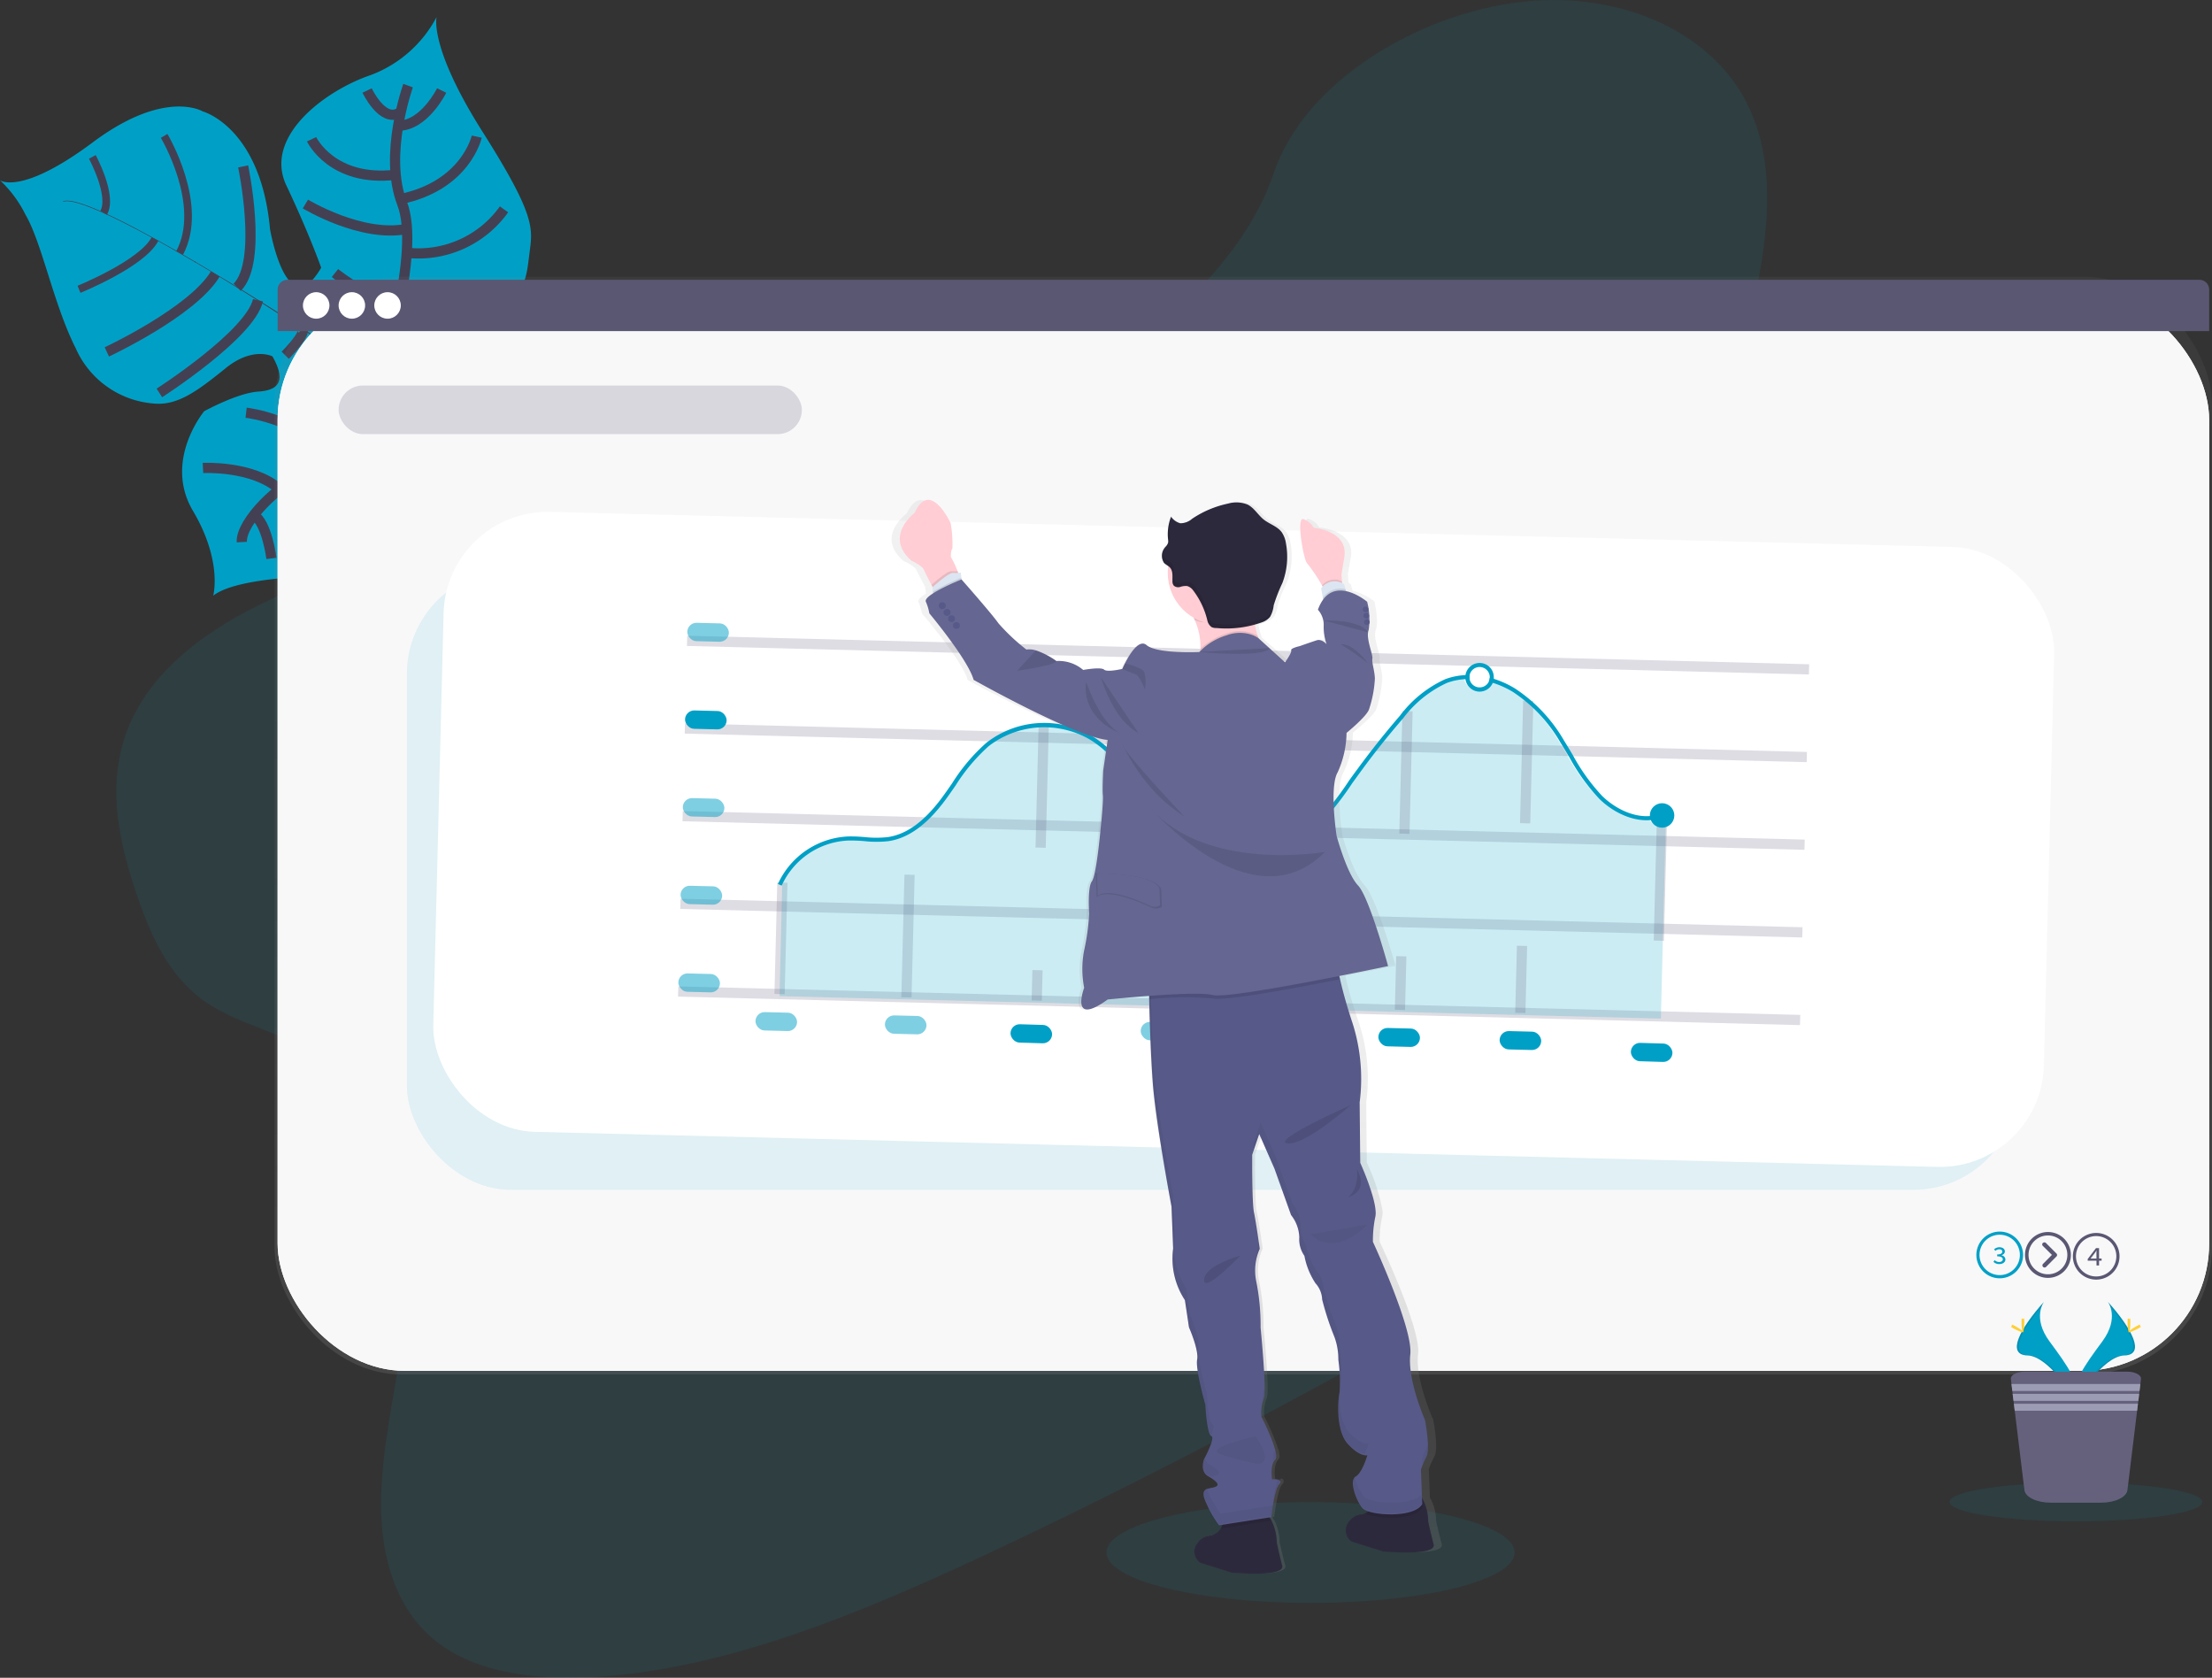 <svg xmlns="http://www.w3.org/2000/svg" xmlns:xlink="http://www.w3.org/1999/xlink" width="216.598" height="164.246" viewBox="0 0 216.598 164.246"><rect x="0" y="0" width="216.598" height="164.246" fill="#333333" stroke="none"/><defs><style>.a,.e,.l,.m{fill:#00a0c6;}.b{fill:#444053;}.c,.d,.k{fill:none;}.c,.d{stroke:#444053;}.c,.d,.j,.k{stroke-miterlimit:10;}.d{stroke-width:0.75px;}.e,.q,.x{opacity:0.1;}.f{fill:url(#a);}.g{fill:#fff;}.h,.i,.n{fill:#5a5773;}.h{opacity:0.04;}.j{fill:#f4f4f7;}.j,.k{stroke:#5a5773;}.j,.k,.l,.n{opacity:0.2;}.k{stroke-dasharray:12;}.m{opacity:0.5;}.o{fill:url(#b);}.p{fill:#2d293d;}.r{fill:#575988;}.s,.t{opacity:0.05;}.u{fill:#ffcdd3;}.v{fill:#dce6f2;}.w{fill:#656691;}.y{fill:#ffd037;}.z{fill:#65617d;}.aa{fill:#9d9cb5;}</style><linearGradient id="a" x1="0.5" y1="1" x2="0.5" gradientUnits="objectBoundingBox"><stop offset="0" stop-color="gray" stop-opacity="0.251"/><stop offset="0.54" stop-color="gray" stop-opacity="0.122"/><stop offset="1" stop-color="gray" stop-opacity="0.102"/></linearGradient><linearGradient id="b" x1="0.5" y1="1.009" x2="0.5" y2="-0.002" xlink:href="#a"/></defs><g transform="translate(0 -0.003)"><path class="a" d="M100.249,47s-.753,2.937,4.508,11.237,4.895,9.476,4.592,11.85-.285,3.673-3.342,6.588c0,0-9.157,3.006-10.381,4.881s2.022,8.69,2.022,8.69,3.118,8.279-8.079,11.455c0,0-8.762.012-11.191,1.942,0,0,.94-3.36-1.982-8.3s1.1-9.758,1.1-9.758,3.242-1.785,5.3-1.922,2.711-1.08,1.387-3.446c0,0-1.914-1-4.566,1.14s-4.631,3.661-6.941,3.482a9.111,9.111,0,0,1-7.766-5.428c-2.162-4.274-3.3-10.317-4.919-13.076a11.629,11.629,0,0,0-2.5-3.364s2.046,1.553,9.111-3.719,10.752-3.016,10.752-3.016,5.678,1.525,6.588,11.537c0,0,1.651,9.54,5.007,3.761,0,0-1.136-3.254-3.406-8.045s3.8-9.3,8.253-10.81A12.1,12.1,0,0,0,100.249,47Z" transform="translate(-57.5 -45.325)"/><path class="b" d="M88.41,137.132l-.02-.05c1.4-.583,7.844,2.909,13,5.941l-.028.046C94.089,138.793,89.49,136.685,88.41,137.132Z" transform="translate(-82.223 -117.372)"/><path class="b" d="M152.83,166.88l.056-.03c4.116,2.426,9.055,5.5,12.754,8,.351.238.717.473,1.09.695l-.058.094c-.373-.224-.741-.459-1.094-.7C161.883,172.446,156.944,169.3,152.83,166.88Z" transform="translate(-133.799 -141.249)"/><path class="b" d="M221.63,210.3l.092-.072c7.42,4.454,17.859,3.394,17.951,3.394l-1.152,1.308C238.429,214.937,229.1,214.786,221.63,210.3Z" transform="translate(-188.865 -175.969)"/><path class="c" d="M192.4,80.61s-2.43,6.766-.583,11.533-2,16.579-2,16.579-1.276,4.969-3.328,6.211c0,0-2.977,3.7-4.721,4.118s-5.757,4.172-5.652,6.246" transform="translate(-152.44 -72.225)"/><path class="c" d="M257.052,83s-1.713,3.474-4.262,3.444" transform="translate(-213.804 -74.138)"/><path class="c" d="M261.454,105.62s-1.036,4.777-7.454,6.113" transform="translate(-214.772 -92.242)"/><path class="c" d="M266.528,141.28A10.288,10.288,0,0,1,257,145.53" transform="translate(-217.174 -120.784)"/><path class="c" d="M261.882,186.69s-5.683,3.723-9.982,1.679" transform="translate(-213.092 -157.128)"/><path class="c" d="M237.56,83s1.485,3.142,3.128,2.2" transform="translate(-201.614 -74.138)"/><path class="c" d="M210.32,106.91s2,4.216,8.243,3.476" transform="translate(-179.812 -93.275)"/><path class="c" d="M207.3,138.67s5.494,3.338,9.95,2.434" transform="translate(-177.395 -118.695)"/><path class="c" d="M221.79,172.52s4.348,3.468,6.388,2.671" transform="translate(-188.993 -145.787)"/><path class="c" d="M216.69,185.47s1.176,3.643.02,4.332" transform="translate(-184.911 -156.152)"/><path class="c" d="M197.4,202.275s2.242-2.226,1.617-2.635" transform="translate(-169.472 -167.493)"/><path class="c" d="M174.417,120.22s1.962,9.321-.587,11.836" transform="translate(-150.607 -103.928)"/><path class="c" d="M135.67,194.933s8.882-5.7,9.656-9.073" transform="translate(-120.065 -156.464)"/><path class="c" d="M109.9,180.6s8.355-3.895,10.62-7.626" transform="translate(-99.439 -146.147)"/><path class="d" d="M138,105.26s4.043,6.744,1.517,11.463" transform="translate(-121.93 -91.954)"/><path class="d" d="M96.25,160.769s6.189-2.505,7.44-4.919" transform="translate(-88.514 -132.445)"/><path class="d" d="M102.79,115.56s2.07,3.817,1.106,5.476" transform="translate(-93.749 -100.198)"/><path class="c" d="M210.23,227.91s5.59-.749,6.189.711" transform="translate(-179.74 -189.966)"/><path class="c" d="M239.793,252.076s-.3-6.113-3.793-8.476" transform="translate(-200.366 -202.677)"/><path class="c" d="M178.22,241s5.867.693,7.941,4.52" transform="translate(-154.121 -200.596)"/><path class="c" d="M213.96,277.624a7.985,7.985,0,0,0-3.38-7.644" transform="translate(-180.02 -223.791)"/><path class="c" d="M157.05,268.069s4.867-.25,7.474,2.064" transform="translate(-137.177 -222.255)"/><path class="c" d="M183.735,295.5s-.455-3.553-1.725-4.226" transform="translate(-157.154 -240.831)"/><path class="e" d="M205.228,78.026c-10.954,5.512-22.934,7.915-34.614,9.768s-23.471,3.28-34.981,7.153c-7.4,2.491-15.226,6.526-18.875,12.794-3.517,6.019-2.218,12.437-.357,18.031,1.4,4.206,3.194,8.462,7.019,11.034,2.659,1.785,6.111,2.621,9.009,4.14,10.083,5.28,11.718,17.665,10.093,29.058-.763,5.344-2.072,10.758-2.054,16s1.529,10.429,5.686,13.523c4.12,3.066,10.307,3.689,16.37,3.194,12.319-1,24.706-6.107,36.5-11.6,26.124-12.152,51.147-26.639,76.113-41.09,9.235-5.348,18.512-10.722,27.014-17.056,4.721-3.518,9.383-7.558,11.563-12.393,2.777-6.137.659-12.822-4.939-15.583-9.383-4.631-25.07,1.475-33.161-4.574-4.47-3.33-5.053-9.423-4.324-15.142,1.561-12.289,8.013-25.834,3.088-36.233-3.382-7.143-12.281-11.3-22-10.271-10.181,1.078-21.464,7.772-24.5,16.795C224.766,64.866,214.9,73.149,205.228,78.026Z" transform="translate(-103.158 -38.62)"/><ellipse class="e" cx="19.985" cy="4.937" rx="19.985" ry="4.937" transform="translate(108.346 147.049)"/><rect class="f" width="189.715" height="107.467" rx="12.49" transform="translate(26.882 27.094)"/><rect class="g" width="189.134" height="105.599" rx="12.49" transform="translate(27.184 28.606)"/><rect class="g" width="189.134" height="105.599" rx="12.49" transform="translate(27.184 28.606)"/><rect class="h" width="189.134" height="105.599" rx="12.49" transform="translate(27.184 28.606)"/><path class="i" d="M381.854,175.83H194.64a.96.96,0,0,0-.96.96v4.064H382.814V176.79A.96.96,0,0,0,381.854,175.83Z" transform="translate(-166.494 -148.436)"/><g transform="translate(29.663 28.606)"><circle class="g" cx="1.298" cy="1.298" r="1.298"/><circle class="g" cx="1.298" cy="1.298" r="1.298" transform="translate(3.494)"/><circle class="g" cx="1.298" cy="1.298" r="1.298" transform="translate(6.987)"/></g><rect class="e" width="157.709" height="60.688" rx="10.19" transform="translate(39.844 55.793)"/><rect class="g" width="157.709" height="60.688" rx="10.19" transform="matrix(1, 0.025, -0.025, 1, 43.689, 49.861)"/><line class="j" x2="109.861" y2="2.793" transform="translate(67.28 62.738)"/><line class="j" x2="109.861" y2="2.793" transform="translate(67.062 71.321)"/><line class="j" x2="109.861" y2="2.793" transform="translate(66.844 79.901)"/><line class="j" x2="109.863" y2="2.793" transform="translate(66.625 88.483)"/><line class="k" x1="0.277" y2="10.91" transform="translate(76.333 86.407)"/><line class="j" x2="109.861" y2="2.791" transform="translate(66.407 97.065)"/><line class="k" y1="16.264" x2="0.413" transform="translate(88.758 81.368)"/><path class="l" d="M524.955,384.447a6.792,6.792,0,0,1-5.043-2.082,19.746,19.746,0,0,1-2.945-4.1c-.269-.453-.549-.92-.83-1.371a14.864,14.864,0,0,0-4.659-4.977,8.873,8.873,0,0,0-1.982-.906,1.4,1.4,0,0,1-1.26.856h-.066a1.4,1.4,0,0,1-1.347-1.212,6.078,6.078,0,0,0-1.839.377,11.232,11.232,0,0,0-4.27,3.46c-1.457,1.681-2.863,3.444-4.172,5.242q-.4.545-.8,1.1a29.925,29.925,0,0,1-4.791,5.638c-2.551,2.164-5.62,3.1-8.209,2.5-3.106-.721-5.328-3.466-6.915-5.777-.2-.3-.4-.6-.615-.9-1.481-2.2-3.012-4.466-5.272-5.789a8.924,8.924,0,0,0-9.782.713,17.613,17.613,0,0,0-3.256,3.863c-.327.475-.667.966-1.016,1.437-1.8,2.414-3.607,3.723-5.56,4.007a10.57,10.57,0,0,1-2.33,0c-.515-.036-1.048-.076-1.569-.062a7.544,7.544,0,0,0-6.3,3.927l-.275,11.491,86.3,2.2.483-19.011a1.2,1.2,0,0,1-1.681-.6Z" transform="translate(-363.521 -304.364)"/><line class="k" x1="0.685" y2="26.97" transform="translate(101.516 70.987)"/><line class="k" x1="0.431" y2="16.963" transform="translate(113.806 81.306)"/><line class="k" x1="0.387" y2="15.278" transform="translate(125.819 83.296)"/><line class="k" x1="0.743" y2="29.236" transform="translate(137.081 69.624)"/><line class="k" x1="0.777" y2="30.558" transform="translate(148.869 68.604)"/><line class="k" x1="0.495" y2="19.408" transform="translate(162.244 80.092)"/><path class="a" d="M778.618,364.118a1.4,1.4,0,0,0-2.354.795,1.357,1.357,0,0,0-.016.24.71.71,0,0,0,.012.16,1.4,1.4,0,0,0,.417.82,1.372,1.372,0,0,0,.93.4h.066a1.4,1.4,0,0,0,.98-.427,1.433,1.433,0,0,0,.281-.427,1.383,1.383,0,0,0,.1-.389,1.088,1.088,0,0,0,0-.182A1.4,1.4,0,0,0,778.618,364.118Zm-.07,1.437a.905.905,0,0,1-.182.262,1,1,0,0,1-1.7-.515.83.83,0,0,1-.018-.158.958.958,0,0,1,.024-.24,1,1,0,0,1,.954-.779h.046a1,1,0,0,1,.972.976v.062A.929.929,0,0,1,778.548,365.555Z" transform="translate(-632.764 -298.824)"/><circle class="a" cx="1.198" cy="1.198" r="1.198" transform="translate(161.553 78.633)"/><path class="a" d="M506.791,369.878a.826.826,0,0,0,.018.158c-.136,0-.271,0-.4.01a6.1,6.1,0,0,0-1.841.377,11.254,11.254,0,0,0-4.272,3.46c-1.457,1.679-2.863,3.444-4.174,5.24-.266.363-.527.731-.8,1.1a30.136,30.136,0,0,1-4.791,5.638c-2.553,2.162-5.624,3.094-8.215,2.493-3.1-.719-5.324-3.466-6.921-5.777-.2-.3-.411-.6-.615-.9-1.483-2.2-3.016-4.466-5.276-5.789a8.924,8.924,0,0,0-9.782.713,18.033,18.033,0,0,0-3.25,3.861c-.329.475-.669.968-1.018,1.437-1.8,2.414-3.609,3.723-5.562,4.007a10.69,10.69,0,0,1-2.33,0,15.263,15.263,0,0,0-1.571-.062,7.53,7.53,0,0,0-6.546,4.416l-.367-.16a7.945,7.945,0,0,1,6.9-4.655,14.9,14.9,0,0,1,1.613.064,10.388,10.388,0,0,0,2.242,0c1.843-.265,3.575-1.525,5.3-3.849.345-.465.683-.954,1.01-1.427a18.158,18.158,0,0,1,3.336-3.947,9.2,9.2,0,0,1,10.233-.745c2.34,1.371,3.9,3.679,5.408,5.913.2.3.4.6.613.9,1.547,2.252,3.7,4.925,6.68,5.614,2.467.573,5.408-.327,7.865-2.41A29.68,29.68,0,0,0,495,379.986q.392-.551.8-1.1c1.32-1.8,2.731-3.577,4.192-5.268a11.517,11.517,0,0,1,4.434-3.569,6.537,6.537,0,0,1,1.984-.4c.134,0,.272-.012.4,0A.956.956,0,0,0,506.791,369.878Z" transform="translate(-362.905 -303.558)"/><path class="a" d="M804.767,384.607c-2.342.874-4.817-.431-6.227-1.817a19.755,19.755,0,0,1-2.945-4.106c-.269-.451-.549-.92-.832-1.369a14.837,14.837,0,0,0-4.661-4.979,8.9,8.9,0,0,0-1.982-.9c-.128-.042-.258-.078-.4-.112a.927.927,0,0,0,.1-.389c.132.034.261.072.4.112a9.252,9.252,0,0,1,2.09.954,15.178,15.178,0,0,1,4.791,5.1c.285.455.565.924.838,1.381a19.364,19.364,0,0,0,2.881,4.023c1.324,1.3,3.641,2.537,5.807,1.729Z" transform="translate(-641.945 -304.588)"/><rect class="m" width="4.072" height="1.797" rx="0.898" transform="matrix(1, 0.025, -0.025, 1, 67.323, 60.949)"/><rect class="a" width="4.072" height="1.797" rx="0.898" transform="matrix(1, 0.025, -0.025, 1, 67.102, 69.529)"/><rect class="m" width="4.072" height="1.797" rx="0.898" transform="matrix(1, 0.025, -0.025, 1, 66.883, 78.112)"/><rect class="m" width="4.072" height="1.797" rx="0.898" transform="matrix(1, 0.025, -0.025, 1, 66.665, 86.692)"/><rect class="m" width="4.072" height="1.797" rx="0.898" transform="matrix(1, 0.025, -0.025, 1, 66.446, 95.274)"/><rect class="m" width="4.072" height="1.797" rx="0.898" transform="matrix(1, 0.025, -0.025, 1, 73.999, 99.061)"/><rect class="m" width="4.072" height="1.797" rx="0.898" transform="matrix(1, 0.025, -0.025, 1, 86.672, 99.383)"/><rect class="a" width="4.072" height="1.797" rx="0.898" transform="translate(98.977 100.244) rotate(1.718)"/><rect class="m" width="4.072" height="1.797" rx="0.898" transform="matrix(1, 0.025, -0.025, 1, 111.719, 100.021)"/><rect class="m" width="4.072" height="1.797" rx="0.898" transform="matrix(1, 0.025, -0.025, 1, 123.731, 100.329)"/><rect class="a" width="4.072" height="1.797" rx="0.898" transform="matrix(1, 0.025, -0.025, 1, 134.991, 100.614)"/><rect class="a" width="4.072" height="1.797" rx="0.898" transform="matrix(1, 0.025, -0.025, 1, 146.864, 100.917)"/><rect class="a" width="4.072" height="1.797" rx="0.898" transform="translate(159.721 102.068) rotate(1.718)"/><path class="a" d="M1029.206,642.877a1.976,1.976,0,1,1-1.4.579,1.977,1.977,0,0,1,1.4-.579m0-.307a2.286,2.286,0,1,0,2.286,2.282A2.286,2.286,0,0,0,1029.206,642.57Z" transform="translate(-833.394 -522)"/><path class="a" d="M1035.3,651.681l.12-.16a.635.635,0,0,0,.437.182c.2,0,.357-.1.357-.264s-.146-.292-.549-.292v-.184c.359,0,.5-.12.5-.276s-.122-.23-.3-.23a.586.586,0,0,0-.377.154l-.128-.154a.8.8,0,0,1,.515-.2c.309,0,.539.15.539.411,0,.184-.134.305-.329.371v.01a.429.429,0,0,1,.383.4c0,.284-.268.455-.587.455A.772.772,0,0,1,1035.3,651.681Z" transform="translate(-840.101 -528.155)"/><path class="i" d="M1076.5,643.547a1.976,1.976,0,1,1-1.4.579,1.976,1.976,0,0,1,1.4-.579m0-.307a2.284,2.284,0,1,0,1.617.669,2.286,2.286,0,0,0-1.617-.669Z" transform="translate(-871.243 -522.537)"/><path class="i" d="M1082.385,651.225a2.432,2.432,0,0,1,.014-.319h-.014c-.056.086-.12.172-.176.258l-.4.521h1.08v.21h-1.359v-.168l.811-1.066h.3v1.7h-.248Z" transform="translate(-877.102 -528.475)"/><path class="i" d="M1059.308,647.91a.21.21,0,0,1,.293,0l1.03,1.034a.2.2,0,0,1,0,.287l-1.014,1.018a.208.208,0,1,1-.3-.294l.87-.878-.884-.874a.2.2,0,0,1,0-.3Z" transform="translate(-859.264 -526.226)"/><path class="i" d="M1050.77,645.012a2.246,2.246,0,1,0,2.242-2.242A2.246,2.246,0,0,0,1050.77,645.012Zm.345,0a1.9,1.9,0,1,1,.557,1.341A1.881,1.881,0,0,1,1051.115,645.012Z" transform="translate(-852.482 -522.16)"/><rect class="n" width="45.364" height="4.761" rx="2.381" transform="translate(33.157 37.743)"/><path class="o" d="M548.721,386.082c-.331-1.2-.547-2.256-.547-2.256a4.7,4.7,0,0,0-.615-2.286l-.012-.329h0l-.094-2.435a8.288,8.288,0,0,1,.565-1.3c.411-.783-.136-3.569-.136-3.569s-1.779-3.891-1.479-6.414-3.765-11.01-3.765-11.01a10.885,10.885,0,0,1,.256-2.477,2.032,2.032,0,0,0,.028-.519v-.044a19.115,19.115,0,0,0-1.545-4.7l-.052-5.915a17.366,17.366,0,0,0-.843-8.141c-.537-1.613-.892-2.907-1.124-3.909-.026-.112-.052-.222-.074-.325,2.795-.537,4.913-.974,4.913-.974s-1.887-6.738-3.03-7.885S539,316.738,539,316.738s-.757-4.781.112-6.22a9.366,9.366,0,0,0,.908-3.865s2.048-1.613,2.286-2.3a11.3,11.3,0,0,0,.587-3.046c-.03-.809-.323-1.519-.252-1.948s-.693-2.016-.371-2.795a2.109,2.109,0,0,0,.112-.743v-.032a10.374,10.374,0,0,0-.261-1.986,5.642,5.642,0,0,0-2.128-1.036l-.054-.18-.14-.481c-.072-.044-.142-.082-.212-.116l-.012-.174-.046-.689.27-1.557c.543-2.725-3.072-2.995-3.072-2.995a1.887,1.887,0,0,0-1.056-.854c-.735-.228.036,4.064.385,4.326a16.5,16.5,0,0,1,1.507,2.172h0l.064.106a1.871,1.871,0,0,0-.158.18l.174.932.026.142a3.933,3.933,0,0,0-.537,1,2.1,2.1,0,0,1,.587,1.511,4.693,4.693,0,0,0,.289,1.861c-.04-.044-.523-.527-.98-.387s-1.737.577-1.737.577-.96.2-.864.417-.615,1.174-.615,1.174l-2.691-2.362c-.028-.072-.058-.144-.084-.22a6.05,6.05,0,0,1-.268-1.068,6.107,6.107,0,0,0,.82-.3,1.8,1.8,0,0,0,.7-.487,2.813,2.813,0,0,0,.375-1.136,16.789,16.789,0,0,1,.88-2.184,7,7,0,0,0,.367-3.863,2.561,2.561,0,0,0-.441-1.114c-.447-.567-1.224-.775-1.8-1.218s-.966-1.14-1.631-1.465a3.118,3.118,0,0,0-1.976-.092,10.6,10.6,0,0,0-3.641,1.475,1.889,1.889,0,0,1-1.214.451,1.645,1.645,0,0,1-.912-.617.05.05,0,0,1,.01-.036l-.03-.034a4.573,4.573,0,0,0-.327,1.958,2.042,2.042,0,0,0,.024.311.4.4,0,0,0,.01.108.649.649,0,0,1,0,.09h0a.533.533,0,0,1-.014.138,1.008,1.008,0,0,1-.23.361,2.087,2.087,0,0,0-.2.3.34.34,0,0,1,.032-.106,1.533,1.533,0,0,0-.238.828.812.812,0,0,0,.218.577,2.818,2.818,0,0,0,.437.325,4.8,4.8,0,0,0-.044.868,5.015,5.015,0,0,0,2.611,4.192l.1.22a6.234,6.234,0,0,1,.581,2.813,1.253,1.253,0,0,1-.024.2c-.032.036-.062.074-.09.112h0s-4.286.2-5.33-.669-2.462,2.33-2.462,2.33-1.525.357-1.843.072-2.11.038-2.11.038a3.883,3.883,0,0,0-2.717-.874,7.913,7.913,0,0,0-2.006-1.018h0l-.048-.016h0a2.207,2.207,0,0,0-.972-.086,19.7,19.7,0,0,1-2.825-2.573c-.651-.912-3.713-4.268-3.727-4.282l-.014-.17-.052-.5a2.036,2.036,0,0,1-.262.032q-.026-.074-.066-.174a9.619,9.619,0,0,0-.677-1.4s-.024-.639.156-.8a10.972,10.972,0,0,0-.174-2.5s-2.07-4.368-3.645-.986c0,0-3.134,2.27-.337,4.663,0,0,1.1.479,1.266.886.11.266.505,1,.771,1.489l.118.22-.03.026.056.415.022.162c-.5.309-.83.609-.739.82a4.777,4.777,0,0,1,.351,1.136s3.913,4.534,4.474,6.512c0,0,10.241,5.566,13.551,5.865l-.455,2.994a24.18,24.18,0,0,0-.04,2.428c.068.631-.26,3.543-.26,3.543s-.4,4.274-.866,4.887-.275,3.16-.275,3.16a21.415,21.415,0,0,1-.519,3.639,9.269,9.269,0,0,0,0,3.617s-1.521,3.891,2.374,1.144c0,0,1.958-.2,4.214-.361v.226c0,.291.012.6.022.938.054,2.2.158,5.212.343,7.492.331,4.031,1.868,11.978,1.868,11.978l.154,4.015a5.449,5.449,0,0,0-.07,1.152,7.457,7.457,0,0,0,1.236,3.977l.411,2.667a10.069,10.069,0,0,1,.843,2.795,1.467,1.467,0,0,1-.02.258,1.841,1.841,0,0,0-.02.411,22.578,22.578,0,0,0,.85,4.1s.158,2.931.6,3.084c.381.132-.437,1.709-.681,2.164a.418.418,0,0,0-.02-.084l-.05.09a2.061,2.061,0,0,0-.11.747,1.068,1.068,0,0,0,.527,1.012c.854.479,1.32.886.617,1.084a7.676,7.676,0,0,0-.767.2l-.04-.1a.467.467,0,0,0-.254.5,2.159,2.159,0,0,0,.3.984,10.581,10.581,0,0,0,1.274,2.122l.335-.052a1.677,1.677,0,0,1-.182.371,1.4,1.4,0,0,1-.479.459,1.528,1.528,0,0,1-.6.23,1.69,1.69,0,0,0-1.222.653,1.3,1.3,0,0,0,.232,2.01l3.182.962s5.428.5,5.094-.707-.547-2.256-.547-2.256a4.815,4.815,0,0,0-.521-2.132,2.43,2.43,0,0,0-.2-.309l.19-.03s.294-2.693.8-3.222c.116-.124.14-.214.11-.283.048-.148-.092-.228-.272-.27-.012.036-.024.07-.034.108a2.528,2.528,0,0,0-.513-.036s-.229-1.4.321-1.928a.533.533,0,0,0,.094-.421,2.269,2.269,0,0,0-.08-.569s-.012.022-.02.034a20.785,20.785,0,0,0-1.387-3.248,4.048,4.048,0,0,1,.24-1.8c.331-.523-.312-6.927-.312-6.927a21.025,21.025,0,0,0-.439-4.538,5.126,5.126,0,0,1,.353-3.164.437.437,0,0,0-.014-.092.1.1,0,0,0,.01-.022s-.026-.2-.07-.487v.03c-.12-.818-.345-2.3-.495-2.983-.214-.97-.174-5.656-.174-5.656l.715-2.028,1.537,3.394,1.669,4.534a3.9,3.9,0,0,1,.832,1.922v.451a2.733,2.733,0,0,0,.519,1.619s.479,2.152,1.114,2.681a2.478,2.478,0,0,1,.679,1.6,27.148,27.148,0,0,0,1.24,3.655,5.682,5.682,0,0,1,.4,2.126h0v.114s.148,1.12.18,2.066v.311a3.321,3.321,0,0,1-.062.769.067.067,0,0,1-.012.044v-.16a8.056,8.056,0,0,0-.15,1.968,5.052,5.052,0,0,0,.962,3.224c1.238,1.316,1.978,1.116,1.978,1.116s-.505,1.723-1.2,2.09a.354.354,0,0,0-.072.05.574.574,0,0,0-.022-.1.824.824,0,0,0-.182.641,4.548,4.548,0,0,0,.966,2.487,1.408,1.408,0,0,0,.6.323,1.009,1.009,0,0,1-.108.072,2.118,2.118,0,0,1-.238.124,1.15,1.15,0,0,1-.355.108,1.681,1.681,0,0,0-1.22.653,1.292,1.292,0,0,0,.23,2.008l3.184.962S549.054,387.284,548.721,386.082Z" transform="translate(-407.544 -234.931)"/><path class="p" d="M647.022,785.585l-3.08-.958a1.32,1.32,0,0,1-.226-2.01,1.618,1.618,0,0,1,1.18-.653,1.426,1.426,0,0,0,.573-.228,1.365,1.365,0,0,0,.465-.459,2.262,2.262,0,0,0,.3-1.188s3.3-1.106,4.25-.164a2.457,2.457,0,0,1,.427.577,4.952,4.952,0,0,1,.509,2.128s.21,1.054.533,2.256S647.022,785.585,647.022,785.585Z" transform="translate(-526.399 -631.631)"/><path class="p" d="M721.287,775.183l-3.082-.966a1.321,1.321,0,0,1-.226-2.01,1.607,1.607,0,0,1,1.18-.651,1.084,1.084,0,0,0,.343-.108,1.885,1.885,0,0,0,.232-.122,1.922,1.922,0,0,0,.765-1.647s3.3-1.106,4.252-.164a2.426,2.426,0,0,1,.335.421,4.833,4.833,0,0,1,.6,2.29s.212,1.056.533,2.256S721.287,775.183,721.287,775.183Z" transform="translate(-585.838 -623.3)"/><path class="q" d="M660.832,779.884a2.456,2.456,0,0,1,.427.577h0l-4.979.773a2.262,2.262,0,0,0,.3-1.188S659.881,778.942,660.832,779.884Z" transform="translate(-536.745 -631.598)"/><path class="q" d="M732.614,769.937l.036.936c-.727,1.312-4.5,1.176-5.62.575a1.885,1.885,0,0,0,.232-.122,1.922,1.922,0,0,0,.765-1.647s3.3-1.106,4.252-.164a2.429,2.429,0,0,1,.335.421Z" transform="translate(-593.371 -623.3)"/><path class="r" d="M648.246,554.681a8.351,8.351,0,0,0-.545,1.3l.13,3.358c-.8,1.435-5.236,1.138-5.861.4s-1.338-2.715-.671-3.082,1.154-2.086,1.154-2.086-.717.2-1.916-1.118-.976-4.348-.8-5.079a15.587,15.587,0,0,0-.124-3.146,6.3,6.3,0,0,0-.383-2.24,27.722,27.722,0,0,1-1.2-3.657,2.517,2.517,0,0,0-.657-1.6,7.3,7.3,0,0,1-1.082-2.683,2.8,2.8,0,0,1-.5-1.811,3.716,3.716,0,0,0-.809-2.184l-1.621-4.534-1.493-3.394-.689,2.028s-.032,4.683.176,5.654.563,3.555.563,3.555a5.232,5.232,0,0,0-.347,3.162,21.631,21.631,0,0,1,.429,4.54s.631,6.4.309,6.927a4.14,4.14,0,0,0-.228,1.8s1.887,3.673,1.353,4.2-.309,1.926-.309,1.926,1.2-.046.7.485-.769,3.222-.769,3.222l-5.117.8a10.668,10.668,0,0,1-1.236-2.124c-.741-1.547.074-1.407.751-1.6s.229-.6-.6-1.084-.4-1.645-.4-1.645,1.152-2.13.721-2.284-.587-3.084-.587-3.084-.984-3.454-.8-4.392-.8-3.162-.8-3.162l-.4-2.667a7.366,7.366,0,0,1-1.15-5.031l-.16-4.124s-1.5-7.945-1.823-11.978c-.2-2.583-.313-6.113-.361-8.317-.028-1.238-.038-2.056-.038-2.056l18.29-2.619a15.2,15.2,0,0,0,.437,2.715c.226,1,.571,2.3,1.094,3.911a17.947,17.947,0,0,1,.824,8.141l.058,5.915s1.767,3.891,1.479,5.264a11.337,11.337,0,0,0-.238,2.475s3.945,8.49,3.659,11.014,1.437,6.414,1.437,6.414S648.641,553.9,648.246,554.681Z" transform="translate(-508.564 -412.102)"/><path class="s" d="M700.34,640.06l5.562-.96S702.867,642.454,700.34,640.06Z" transform="translate(-572.009 -519.223)"/><path class="q" d="M719.426,611.9s.268,1.968-.916,2.759C718.51,614.659,720.666,614.236,719.426,611.9Z" transform="translate(-586.552 -497.453)"/><path class="q" d="M694.2,580.45s-4.526,4.027-6.236,3.773S694.2,580.45,694.2,580.45Z" transform="translate(-561.91 -472.282)"/><path class="q" d="M651.671,654.29s-3.521.94-3.573,2.372S651.671,654.29,651.671,654.29Z" transform="translate(-530.196 -531.381)"/><path class="s" d="M658.094,742.93s-4.979,1.128-3.532,1.711a24,24,0,0,0,3.807,1S659.986,745.667,658.094,742.93Z" transform="translate(-535.159 -602.325)"/><g class="t" transform="translate(112.52 95.644)"><path d="M648.164,753.919a1,1,0,0,1-.485-.709l-.048.092s-.425,1.166.4,1.645c.1.054.184.108.27.162.146-.034.307-.06.459-.106C649.441,754.807,648.992,754.4,648.164,753.919Z" transform="translate(-642.254 -706.197)"/><path d="M682.1,750.306c.134-.134.116-.459.016-.876a2.35,2.35,0,0,0-.238,1.242A.977.977,0,0,1,682.1,750.306Z" transform="translate(-669.754 -703.172)"/><path d="M673.979,648a5.791,5.791,0,0,0-.279,1.575,6.217,6.217,0,0,1,.347-1.09S674.021,648.3,673.979,648Z" transform="translate(-663.207 -621.99)"/><path d="M731.886,632.767a1.994,1.994,0,0,0,.03-.467c-.052.321-.084.617-.106.876C731.832,633.039,731.858,632.907,731.886,632.767Z" transform="translate(-709.717 -609.424)"/><path d="M676.966,719.948a2.791,2.791,0,0,0,.09-.948,3.219,3.219,0,0,0-.2,1.2A1.14,1.14,0,0,1,676.966,719.948Z" transform="translate(-665.733 -678.816)"/><path d="M655.133,763.7a16.628,16.628,0,0,0-.485,2.633l-5.117.8A10.559,10.559,0,0,1,648.3,765c-.064-.136-.118-.258-.16-.369-.3.154-.411.477.03,1.4a10.756,10.756,0,0,0,1.234,2.124l5.117-.8s.279-2.693.771-3.224C655.529,763.878,655.363,763.76,655.133,763.7Z" transform="translate(-642.539 -714.593)"/><path d="M626.65,559.445s.156,2.933.587,3.086h0c.2-.5.321-.96.128-1.028-.431-.154-.587-3.086-.587-3.086s-.984-3.452-.8-4.392-.8-3.162-.8-3.162l-.4-2.665a7.377,7.377,0,0,1-1.13-5.023l-.16-4.122s-1.5-7.945-1.823-11.978c-.2-2.581-.313-6.113-.361-8.317,0-.4-.016-.751-.022-1.048l-.146.02s0,.818.036,2.056c.05,2.2.154,5.733.363,8.315.325,4.033,1.823,11.978,1.823,11.978l.146,4.12a7.377,7.377,0,0,0,1.13,5.023l.4,2.667s.98,2.218.8,3.16S626.65,559.445,626.65,559.445Z" transform="translate(-621.14 -517.71)"/><path d="M722.117,764.436a4.923,4.923,0,0,1-.892-1.986c-.507.493.168,2.308.761,3.014.625.743,5.063,1.04,5.859-.4l-.032-.81C726.708,765.442,722.706,765.139,722.117,764.436Z" transform="translate(-701.102 -713.592)"/><path d="M755.655,746.972a8.341,8.341,0,0,0-.545,1.3l.022.6a9.13,9.13,0,0,1,.4-.868,2.594,2.594,0,0,0,.146-1.06A.13.13,0,0,0,755.655,746.972Z" transform="translate(-728.365 -701.179)"/><path d="M716.476,726.815a8.409,8.409,0,0,0,.379-1.026s-.717.2-1.917-1.118c-.872-.958-1-2.825-.92-4.05-.186.731-.409,3.761.8,5.077A2.993,2.993,0,0,0,716.476,726.815Z" transform="translate(-695.359 -680.113)"/><path d="M680.7,612.129a23.253,23.253,0,0,1,.182,2.515,3.256,3.256,0,0,1,.072-.4,14.993,14.993,0,0,0-.124-3.144,6.3,6.3,0,0,0-.383-2.242,27.719,27.719,0,0,1-1.2-3.657,2.52,2.52,0,0,0-.657-1.6,7.316,7.316,0,0,1-1.086-2.677,2.781,2.781,0,0,1-.5-1.811,3.724,3.724,0,0,0-.8-2.182l-1.635-4.542L673.089,589l-.689,2.036v.647l.559-1.647,1.493,3.394,1.623,4.536a3.662,3.662,0,0,1,.8,2.182,2.8,2.8,0,0,0,.5,1.813,7.318,7.318,0,0,0,1.082,2.683,2.533,2.533,0,0,1,.659,1.6,28.654,28.654,0,0,0,1.2,3.657A6.5,6.5,0,0,1,680.7,612.129Z" transform="translate(-662.167 -574.768)"/></g><path class="u" d="M699.578,296.98l-.26,1.565.046.689.032.509-1.765.252-.214-.359h0a17.219,17.219,0,0,0-1.461-2.174c-.339-.262-1.09-4.554-.377-4.326a1.865,1.865,0,0,1,1.022.856S700.1,294.257,699.578,296.98Z" transform="translate(-567.961 -242.317)"/><path class="q" d="M707.958,323.514l-1.765.252-.214-.359h0a1.567,1.567,0,0,1,1.946-.4Z" transform="translate(-576.523 -266.088)"/><path class="v" d="M708.079,324.984l-2.318.631-.064-.345-.168-.932a1.613,1.613,0,0,1,2.252-.4l.136.473Z" transform="translate(-576.163 -266.733)"/><path class="u" d="M504.657,291.092l-2.443,1.437s-.1-.2-.246-.463c-.255-.489-.639-1.226-.747-1.489-.164-.4-1.226-.89-1.226-.89-2.709-2.4.321-4.661.321-4.661,1.519-3.38,3.529,1,3.529,1a11.31,11.31,0,0,1,.17,2.5c-.174.166-.15.8-.15.8a9.354,9.354,0,0,1,.657,1.4C504.611,290.948,504.657,291.092,504.657,291.092Z" transform="translate(-410.759 -234.807)"/><path class="q" d="M517.079,319.083l-2.443,1.437s-.1-.2-.246-.463c.341-.307,1.551-1.369,1.964-1.34a3.171,3.171,0,0,0,.6,0C517.033,318.939,517.079,319.083,517.079,319.083Z" transform="translate(-423.181 -262.798)"/><path class="v" d="M517.707,320.376l-2.751,1.489-.08-.6-.056-.415s1.573-1.455,2.054-1.421a2.569,2.569,0,0,0,.733-.03l.052.505Z" transform="translate(-423.525 -263.345)"/><path class="u" d="M643.824,327.729s-12.178,1.851-9.922,1.02a3.064,3.064,0,0,0,2.254-2.743,6.272,6.272,0,0,0-.563-2.813,12.174,12.174,0,0,0-1.18-2.168s9.153-5.5,7.47-.759a7.455,7.455,0,0,0-.445,2.236,6.219,6.219,0,0,0,.325,2.234A6.682,6.682,0,0,0,643.824,327.729Z" transform="translate(-518.611 -262.495)"/><path class="q" d="M645.074,320.265a7.455,7.455,0,0,0-.445,2.236c-.852.775-1.821.763-3.06.811-.954.036-2,.307-2.779-.122a12.178,12.178,0,0,0-1.18-2.168S646.757,315.52,645.074,320.265Z" transform="translate(-521.802 -262.494)"/><circle class="u" cx="5.063" cy="5.063" r="5.063" transform="translate(114.349 51.028)"/><path class="q" d="M643.824,351.549s-12.178,1.851-9.922,1.02a3.064,3.064,0,0,0,2.254-2.743,6.891,6.891,0,0,1,2.565-1.489,3.673,3.673,0,0,1,2.216-.122,3.053,3.053,0,0,1,.82.343A6.682,6.682,0,0,0,643.824,351.549Z" transform="translate(-518.611 -286.315)"/><path class="q" d="M708.752,327.865l-2.318.631-.064-.345a2.07,2.07,0,0,1,2.22-.856Z" transform="translate(-576.835 -269.614)"/><path class="q" d="M517.931,322.4l-2.751,1.489-.08-.6a20.5,20.5,0,0,1,2.783-1.362Z" transform="translate(-423.749 -265.37)"/><path class="q" d="M639.841,507.965c-4.707.93-11.413,2.164-12.495,1.879a31.272,31.272,0,0,0-6.189.082c-.028-1.238-.038-2.056-.038-2.056l18.29-2.619A14.692,14.692,0,0,0,639.841,507.965Z" transform="translate(-508.604 -412.094)"/><path class="w" d="M556.832,360.612s-15.5,3.278-17.192,2.833-10.267.437-10.267.437c-3.769,2.741-2.3-1.146-2.3-1.146a9.5,9.5,0,0,1-.012-3.617,22.157,22.157,0,0,0,.5-3.637s-.184-2.547.262-3.16.832-4.885.832-4.885.313-2.909.247-3.543.034-2.427.034-2.427l.437-2.994c-3.194-.3-13.124-5.881-13.124-5.881-.545-1.98-4.338-6.516-4.338-6.516a4.842,4.842,0,0,0-.341-1.136c-.281-.671,3.492-2.178,3.492-2.178s2.982,3.376,3.613,4.288a19.361,19.361,0,0,0,2.739,2.575,2.1,2.1,0,0,1,.94.088.269.269,0,0,1,.05.014h0a7.657,7.657,0,0,1,1.946,1.02,3.693,3.693,0,0,1,2.629.878s1.733-.321,2.042-.036,1.785-.068,1.785-.068,1.367-3.2,2.38-2.328,5.16.675,5.16.675a6.123,6.123,0,0,1,2.679-1.639,3.673,3.673,0,0,1,2.216-.122,2.868,2.868,0,0,1,.892.4l2.611,2.368s.687-.962.6-1.172.836-.415.836-.415,1.218-.431,1.681-.575.91.343.948.387a5.009,5.009,0,0,1-.281-1.861,2.2,2.2,0,0,0-.569-1.511c1.347-3.713,4.823-.781,4.823-.781a6.991,6.991,0,0,1,.148,2.761c-.311.779.431,2.368.363,2.795s.214,1.142.246,1.948a11.262,11.262,0,0,1-.575,3.032c-.236.7-2.2,2.3-2.2,2.3a9.6,9.6,0,0,1-.872,3.863c-.838,1.435-.1,6.22-.1,6.22s1,3.707,2.1,4.857S556.832,360.612,556.832,360.612Z" transform="translate(-420.911 -266.034)"/><path class="q" d="M610.206,366.485s-.521-1.385-.952-1.5a10.11,10.11,0,0,1-1.254-.505l.254-.535s1.615.377,1.887.834A3.7,3.7,0,0,1,610.206,366.485Z" transform="translate(-498.103 -299.002)"/><path class="q" d="M560.277,358.58c-.07.429-3.837.956-3.837.956l1.839-2h0l.048.016h0A7.658,7.658,0,0,1,560.277,358.58Z" transform="translate(-456.836 -293.871)"/><circle class="r" cx="0.339" cy="0.339" r="0.339" transform="translate(91.93 58.957)"/><circle class="r" cx="0.339" cy="0.339" r="0.339" transform="translate(92.391 59.62)"/><circle class="r" cx="0.339" cy="0.339" r="0.339" transform="translate(92.84 60.231)"/><circle class="r" cx="0.339" cy="0.339" r="0.339" transform="translate(93.314 60.894)"/><circle class="r" cx="0.277" cy="0.277" r="0.277" transform="translate(133.441 59.377)"/><circle class="r" cx="0.277" cy="0.277" r="0.277" transform="translate(133.507 60.001)"/><circle class="r" cx="0.277" cy="0.277" r="0.277" transform="translate(133.569 60.626)"/><path class="q" d="M621.379,434.349c-.042-.05,10.006,11.682,17.168,4.4C638.556,438.753,626.863,440.8,621.379,434.349Z" transform="translate(-508.811 -355.347)"/><path class="q" d="M595,466.919s5.739-.064,6.4,1.561l.066,1.717a1.094,1.094,0,0,1-1.066.042c-.6-.291-4.124-1.918-5.314-1.024Z" transform="translate(-487.698 -381.414)"/><path class="w" d="M595.55,466.9s5.49-.062,6.123,1.489l.064,1.635a1.052,1.052,0,0,1-1.02.04c-.565-.275-3.945-1.829-5.083-.974Z" transform="translate(-488.138 -381.398)"/><path class="q" d="M608.29,404a18.494,18.494,0,0,0,2.372,3.727,14.938,14.938,0,0,0,3.611,3.23S608.418,404.775,608.29,404Z" transform="translate(-498.335 -331.056)"/><path class="q" d="M597.61,370.94s1.116,4.092,3.635,5.4Z" transform="translate(-489.787 -304.596)"/><path class="q" d="M590.1,373.3c-.028-.076-.725,3.3,3.374,4.991C593.477,378.3,591.745,377.783,590.1,373.3Z" transform="translate(-483.73 -306.488)"/><path class="q" d="M715.224,354.588a28.372,28.372,0,0,1,2.617,1.815S716.432,354.466,715.224,354.588Z" transform="translate(-583.921 -291.504)"/><path class="p" d="M631.814,296.564a1.061,1.061,0,0,0,.421.667,1.03,1.03,0,0,0,.481.088,10.278,10.278,0,0,0,4.556-.6,1.721,1.721,0,0,0,.679-.489,2.837,2.837,0,0,0,.361-1.134,16.094,16.094,0,0,1,.85-2.184,7.211,7.211,0,0,0,.351-3.877,2.6,2.6,0,0,0-.429-1.114c-.431-.569-1.186-.777-1.745-1.22s-.934-1.142-1.579-1.467a2.926,2.926,0,0,0-1.912-.1,10.025,10.025,0,0,0-3.512,1.479,1.778,1.778,0,0,1-1.174.449,1.628,1.628,0,0,1-.9-.637,4.721,4.721,0,0,0-.293,2.218.983.983,0,0,1,0,.333,1.011,1.011,0,0,1-.222.359,1.288,1.288,0,0,0-.182,1.6c.172.188.427.283.6.475.3.345.224.86.234,1.316a.673.673,0,0,0,.13.443.655.655,0,0,0,.629.126,1.691,1.691,0,0,1,.663-.09,1.1,1.1,0,0,1,.6.423A7.845,7.845,0,0,1,631.814,296.564Z" transform="translate(-513.592 -235.834)"/><g class="x" transform="translate(113.759 50.537)"><path d="M638.1,313.816a1.709,1.709,0,0,1-.677.487,10.1,10.1,0,0,1-4.558.6.8.8,0,0,1-.9-.757,7.98,7.98,0,0,0-1.4-2.943,1.107,1.107,0,0,0-.6-.421,1.722,1.722,0,0,0-.663.088.659.659,0,0,1-.631-.124.691.691,0,0,1-.13-.445c-.01-.455.066-.97-.232-1.314-.168-.2-.423-.287-.6-.477a1,1,0,0,1-.136-1.01,1.163,1.163,0,0,0-.02,1.357c.17.188.427.283.6.477.3.343.224.858.234,1.314a.673.673,0,0,0,.13.443.655.655,0,0,0,.629.126,1.728,1.728,0,0,1,.663-.09,1.1,1.1,0,0,1,.6.423,7.751,7.751,0,0,1,1.4,2.943,1.07,1.07,0,0,0,.421.669,1.055,1.055,0,0,0,.481.088,10.337,10.337,0,0,0,4.556-.6,1.737,1.737,0,0,0,.679-.487,1.407,1.407,0,0,0,.2-.419A.786.786,0,0,1,638.1,313.816Z" transform="translate(-627.344 -304.358)"/><path d="M630.325,294.225a.718.718,0,0,0,.144-.262.925.925,0,0,0,0-.331,4.687,4.687,0,0,1,.166-1.839l-.03-.034a4.723,4.723,0,0,0-.293,2.218A1.292,1.292,0,0,1,630.325,294.225Z" transform="translate(-629.697 -291.76)"/></g><path class="q" d="M645.77,356.837s6.35.6,6.883-.377" transform="translate(-528.333 -293.007)"/><path class="q" d="M706.8,342.865s3.512-.13,4.334,1.156" transform="translate(-577.18 -282.123)"/><path class="a" d="M1078.354,677s1.184,1.547-.547,3.885-3.156,4.31-2.579,5.767c0,0,2.611-4.34,4.735-4.4S1080.692,679.607,1078.354,677Z" transform="translate(-871.953 -549.557)"/><path class="q" d="M1078.62,677a1.841,1.841,0,0,1,.242.485c2.074,2.436,3.178,4.709,1.186,4.765-1.857.054-4.084,3.374-4.618,4.21a2,2,0,0,0,.064.2s2.611-4.34,4.735-4.4S1080.958,679.607,1078.62,677Z" transform="translate(-872.219 -549.557)"/><path class="y" d="M1101.344,685.474c0,.545-.062.986-.138.986s-.136-.441-.136-.986.076-.287.152-.287S1101.344,684.929,1101.344,685.474Z" transform="translate(-892.741 -556.06)"/><path class="y" d="M1102.472,688.59c-.479.26-.9.417-.932.351s.323-.331.8-.6.289-.072.327,0S1102.949,688.329,1102.472,688.59Z" transform="translate(-893.115 -558.526)"/><path class="a" d="M1049.439,677s-1.184,1.547.545,3.885,3.158,4.31,2.581,5.767c0,0-2.611-4.34-4.735-4.4S1047.1,679.607,1049.439,677Z" transform="translate(-849.291 -549.557)"/><path class="q" d="M1049.439,677a1.833,1.833,0,0,0-.241.485c-2.074,2.436-3.178,4.709-1.186,4.765,1.857.054,4.082,3.374,4.617,4.21a1.912,1.912,0,0,1-.064.2s-2.611-4.34-4.735-4.4S1047.1,679.607,1049.439,677Z" transform="translate(-849.291 -549.557)"/><path class="y" d="M1049.06,685.474c0,.545.062.986.138.986s.136-.441.136-.986-.076-.287-.152-.287S1049.06,684.929,1049.06,685.474Z" transform="translate(-851.114 -556.06)"/><path class="y" d="M1044.115,688.59c.479.26.9.417.932.351s-.323-.331-.8-.6-.292-.072-.328,0S1043.636,688.329,1044.115,688.59Z" transform="translate(-846.924 -558.526)"/><ellipse class="e" cx="12.377" cy="1.898" rx="12.377" ry="1.898" transform="translate(190.895 145.138)"/><path class="z" d="M1056.569,711.993l-.06.483-.082.683-.034.286-.084.683-.036.286-.084.681-.946,7.766c-.086.693-1.218,1.234-2.583,1.234h-4.923c-1.367,0-2.5-.541-2.581-1.234l-.95-7.766-.082-.681-.034-.286-.086-.683-.034-.286-.084-.683-.058-.483c-.048-.4.565-.723,1.338-.723h10.073C1056,711.27,1056.619,711.6,1056.569,711.993Z" transform="translate(-846.925 -576.986)"/><path class="aa" d="M999.253,678.69l-.084.683H986.712l-.082-.683Z" transform="translate(-789.668 -543.2)"/><path class="aa" d="M999.607,683.53l-.082.685H987.3l-.084-.685Z" transform="translate(-790.14 -547.074)"/><path class="aa" d="M999.96,688.38l-.082.683H987.894l-.084-.683Z" transform="translate(-790.612 -550.956)"/></g></svg>